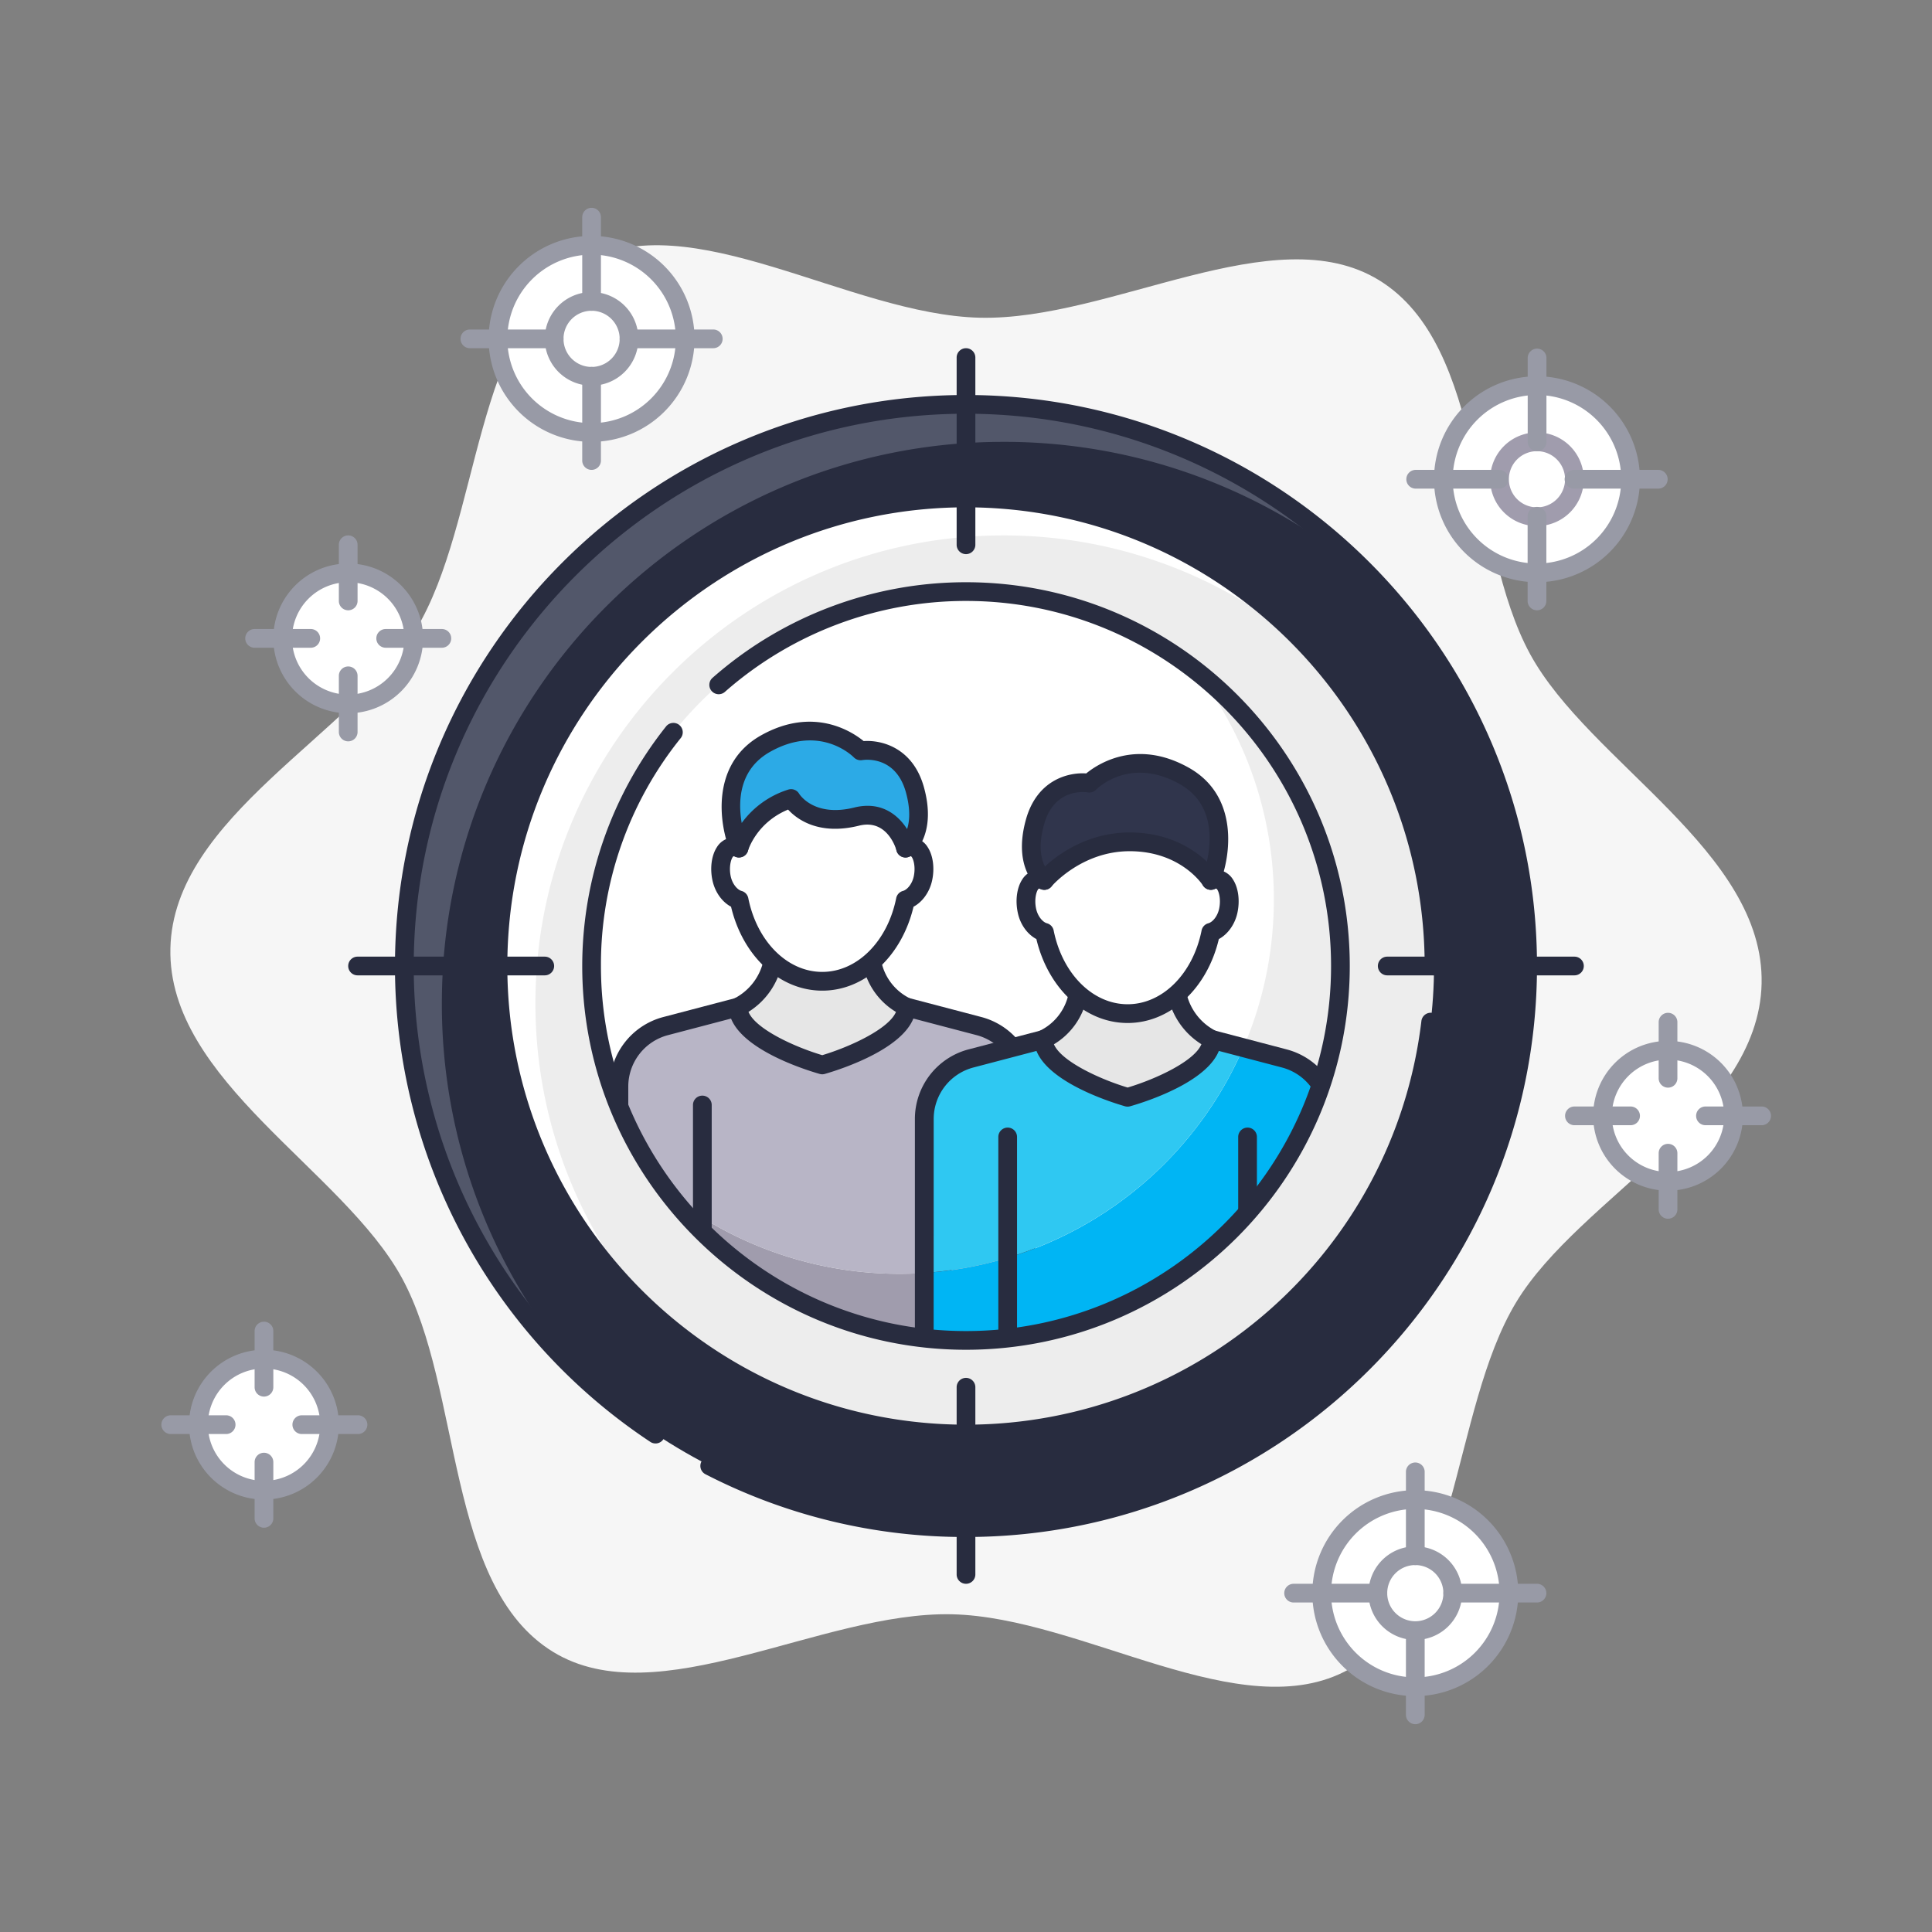 <svg id="a30b2517-2d68-4373-8cfe-73a00a4ec98e" data-name="Capa 1" xmlns="http://www.w3.org/2000/svg" xmlns:xlink="http://www.w3.org/1999/xlink" viewBox="0 0 1080 1080"><rect x="0" y="0" width="1080" height="1080" fill="#808080" stroke="none"/><defs><style>.bf063c28-5b1e-480f-8c8e-c60db1832776{fill:none;}.ad5c8429-be0d-4bf7-bfaf-46cff1842a33{fill:#f6f6f6;}.ae3e8f9e-9554-4d31-8834-dd71ff027259{fill:#282c3f;}.e71a60b7-533f-470f-a152-f2ea28506cd6{fill:#52576a;}.b8d4c8ea-1594-4c74-a88c-4e00eb276139{fill:#ededed;}.ff5da3a0-41b0-4374-81cd-16a25b684fa4{fill:#fff;}.b204c5c2-f6e7-4a3f-bce3-0c4c44dd00dd{clip-path:url(#a966c1ee-ef16-4f8d-9d14-cc481ab08b6a);}.b09ff4bd-57de-420b-9751-337b7aad5c01{fill:#a09cad;}.f5e4643d-8c7b-4291-9dfb-3aac64c0cabe{fill:#b8b5c6;}.b00e972b-fabe-4e74-819f-0135733a9746{fill:#34234d;}.b562fc3c-e374-45f0-87db-cb746e656fcc{fill:#e6e6e6;}.ac0cc3f5-f247-4e99-8465-6c04e7bcaf90{fill:#2caae6;}.a7c33159-5a0a-47c5-8151-cf843ad657b1{fill:#00b5f4;}.b5dcf029-3a67-4fc0-b759-8f248dfd6b83{fill:#2fc8f2;}.ba7e7b30-74ac-46bf-887c-4cc737ccc712{fill:#30354c;}.be1ef868-eb01-4595-8963-54d82b9413a4{fill:#989aa6;}</style><clipPath id="a966c1ee-ef16-4f8d-9d14-cc481ab08b6a"><circle class="bf063c28-5b1e-480f-8c8e-c60db1832776" cx="540" cy="540" r="209.3"/></clipPath></defs><title>ICONS S2R</title><path class="ad5c8429-be0d-4bf7-bfaf-46cff1842a33" d="M855.36,365.68c-34-62.3-24.25-172.13-84.5-209.07-58.41-35.8-149.74,22.62-223,21s-162-64-221.87-30.8c-61.8,34.25-56.84,144.4-93.49,205.14C197,410.82,96.85,456.36,95.25,530.2s96.46,123.74,129.39,184.12c34,62.3,24.25,172.13,84.5,209.07,58.41,35.8,149.74-22.62,223-21s162,64,221.87,30.8c61.8-34.25,56.84-144.4,93.49-205.14C883,669.18,983.15,623.64,984.75,549.8S888.29,426.06,855.36,365.68Z"/><circle class="ae3e8f9e-9554-4d31-8834-dd71ff027259" cx="540" cy="540" r="313.95"/><path class="e71a60b7-533f-470f-a152-f2ea28506cd6" d="M560.93,247a312.82,312.82,0,0,1,211.29,81.74A313.14,313.14,0,0,0,540,226.05c-173.39,0-313.95,140.56-313.95,314A313.14,313.14,0,0,0,328.72,772.22,312.82,312.82,0,0,1,247,560.93C247,387.54,387.54,247,560.93,247Z"/><circle class="b8d4c8ea-1594-4c74-a88c-4e00eb276139" cx="540" cy="540" r="261.63"/><path class="ff5da3a0-41b0-4374-81cd-16a25b684fa4" d="M560.93,299.3a260.63,260.63,0,0,1,174.21,66.49A260.94,260.94,0,0,0,540,278.37c-144.49,0-261.63,117.14-261.63,261.63a260.94,260.94,0,0,0,87.42,195.14A260.63,260.63,0,0,1,299.3,560.93C299.3,416.44,416.44,299.3,560.93,299.3Z"/><path class="ae3e8f9e-9554-4d31-8834-dd71ff027259" d="M540,806.86c-147.15,0-266.86-119.71-266.86-266.86S392.85,273.14,540,273.14,806.86,392.85,806.86,540a5.23,5.23,0,0,1-10.46,0c0-141.38-115-256.4-256.4-256.4S283.6,398.62,283.6,540s115,256.4,256.4,256.4c129.75,0,239.18-97,254.57-225.63A5.23,5.23,0,0,1,805,572C789,705.9,675,806.86,540,806.86Z"/><path class="ae3e8f9e-9554-4d31-8834-dd71ff027259" d="M540,859.19A315.85,315.85,0,0,1,394.35,824.1a5.23,5.23,0,1,1,4.79-9.31A305.43,305.43,0,0,0,540,848.72c170.23,0,308.72-138.49,308.72-308.72S710.23,231.28,540,231.28,231.28,369.77,231.28,540a308.36,308.36,0,0,0,138,257.28,5.23,5.23,0,1,1-5.79,8.71,318.79,318.79,0,0,1-142.7-266C220.81,364,364,220.81,540,220.81S859.19,364,859.19,540,716,859.19,540,859.19Z"/><path class="b8d4c8ea-1594-4c74-a88c-4e00eb276139" d="M668.19,374.6a208.38,208.38,0,0,1,43.9,128.19c0,115.6-93.7,209.3-209.3,209.3a208.38,208.38,0,0,1-128.19-43.9A208.91,208.91,0,0,0,540,749.3c115.59,0,209.3-93.71,209.3-209.3A208.91,208.91,0,0,0,668.19,374.6Z"/><path class="ff5da3a0-41b0-4374-81cd-16a25b684fa4" d="M712.09,502.79a208.38,208.38,0,0,0-43.9-128.19A208.35,208.35,0,0,0,540,330.7c-115.59,0-209.3,93.71-209.3,209.3a208.35,208.35,0,0,0,43.9,128.19,208.38,208.38,0,0,0,128.19,43.9C618.39,712.09,712.09,618.39,712.09,502.79Z"/><g class="b204c5c2-f6e7-4a3f-bce3-0c4c44dd00dd"><path class="b09ff4bd-57de-420b-9751-337b7aad5c01" d="M346,641.34V830.87H573.34v-131A209.34,209.34,0,0,1,346,641.34Z"/><path class="f5e4643d-8c7b-4291-9dfb-3aac64c0cabe" d="M547.25,573.59,506.72,563H412.58l-40.51,10.64A35,35,0,0,0,346,607.42v33.92a209.34,209.34,0,0,0,227.37,58.53V607.43A35,35,0,0,0,547.25,573.59Z"/><path class="ae3e8f9e-9554-4d31-8834-dd71ff027259" d="M392.61,836.1a5.23,5.23,0,0,1-5.23-5.23V617.48a5.24,5.24,0,0,1,10.47,0V830.87A5.24,5.24,0,0,1,392.61,836.1Z"/><path class="b00e972b-fabe-4e74-819f-0135733a9746" d="M526.7,836.1a5.23,5.23,0,0,1-5.23-5.23V617.48a5.24,5.24,0,0,1,10.47,0V830.87A5.24,5.24,0,0,1,526.7,836.1Z"/><path class="ae3e8f9e-9554-4d31-8834-dd71ff027259" d="M573.34,836.1H346a5.23,5.23,0,0,1-5.23-5.23V607.42a40.24,40.24,0,0,1,30-38.89l40.51-10.64a5.39,5.39,0,0,1,1.33-.17h94.14a5.39,5.39,0,0,1,1.33.17l40.53,10.64a40.25,40.25,0,0,1,30,38.9V830.87A5.24,5.24,0,0,1,573.34,836.1ZM351.21,825.64h216.9V607.43a29.77,29.77,0,0,0-22.19-28.78l-39.87-10.47h-92.8L373.4,578.65h0a29.75,29.75,0,0,0-22.19,28.77Zm20.86-252h0Z"/><path class="b562fc3c-e374-45f0-87db-cb746e656fcc" d="M459.66,595.31S412.88,582,412.58,563A36.46,36.46,0,0,0,432,537.47c.31-1.63.55-12,.73-13.55l53.88,0c.2,1.8.49,12.42.86,14.35A35.09,35.09,0,0,0,506.73,563C506.3,581.9,459.66,595.31,459.66,595.31Z"/><path class="ae3e8f9e-9554-4d31-8834-dd71ff027259" d="M459.66,600.54a5.31,5.31,0,0,1-1.43-.2c-8.44-2.41-50.53-15.5-50.88-37.3a5.25,5.25,0,0,1,2.84-4.75,31.37,31.37,0,0,0,16.69-21.78c.12-.83.29-5.06.39-7.59s.2-4.9.28-5.6a5.23,5.23,0,0,1,5.2-4.63h0l53.88,0a5.24,5.24,0,0,1,5.2,4.63c.08.77.19,3,.31,5.61s.33,7.37.49,8.36A29.69,29.69,0,0,0,509,558.26a5.24,5.24,0,0,1,2.92,4.81c-.48,21.7-42.45,34.85-50.85,37.27A5.57,5.57,0,0,1,459.66,600.54Zm-41.25-34.9c3.82,9.4,25.09,19.38,41.24,24.21,16.08-4.85,37.25-14.81,41.2-24.17a39.74,39.74,0,0,1-18.49-26.38,94.8,94.8,0,0,1-.68-9.87,1.93,1.93,0,0,0,0-.24l-43.94,0c0,.06,0,.11,0,.17-.21,5.29-.33,7.91-.55,9.11A41.7,41.7,0,0,1,418.41,565.64Z"/><path class="ff5da3a0-41b0-4374-81cd-16a25b684fa4" d="M409,473.53c5.12-1.09,11.9,5.63,13.63,13.5s-1,15.14-6.12,16.22S405.13,499,403.4,491.16,403.87,474.61,409,473.53Z"/><path class="ff5da3a0-41b0-4374-81cd-16a25b684fa4" d="M510.33,473.53c-5.11-1.09-11.89,5.63-13.62,13.5s1,15.14,6.12,16.22,11.35-4.22,13.09-12.09S515.45,474.61,510.33,473.53Z"/><ellipse class="ff5da3a0-41b0-4374-81cd-16a25b684fa4" cx="459.66" cy="488.4" rx="47.98" ry="60.15"/><path class="ae3e8f9e-9554-4d31-8834-dd71ff027259" d="M459.66,553.78c-23.75,0-44.4-19.15-51-46.92-5-2.65-8.94-8.14-10.36-14.58-1.51-6.85-.59-14,2.41-18.64a11.34,11.34,0,0,1,7.19-5.23h0a9.22,9.22,0,0,1,1.19-.18c7-26.86,27.27-45.21,50.58-45.21s43.55,18.35,50.58,45.21a9.49,9.49,0,0,1,1.19.18,11.35,11.35,0,0,1,7.19,5.23c3,4.65,3.92,11.79,2.41,18.64-1.42,6.45-5.4,11.93-10.37,14.58C504.06,534.63,483.41,553.78,459.66,553.78Zm-49.58-75.14c-1.11.53-2.87,5.47-1.57,11.39,1,4.4,3.82,7.4,6,8a5.25,5.25,0,0,1,3.78,4c4.87,24.3,21.87,41.27,41.35,41.27s36.48-17,41.35-41.27a5.25,5.25,0,0,1,3.78-4c2.19-.58,5-3.58,6-8,1.31-5.95-.48-10.89-1.58-11.39a2.37,2.37,0,0,0-.89.25,5.23,5.23,0,0,1-7.26-3.78c-4.77-24.51-21.81-41.62-41.42-41.62S423,450.6,418.24,475.11a5.23,5.23,0,0,1-7.26,3.78A3,3,0,0,0,410.08,478.64Zm0,0Zm0,0ZM409,473.53h0Z"/><path class="ac0cc3f5-f247-4e99-8465-6c04e7bcaf90" d="M506.22,474.11s11.92-8.48,5.22-32.62c-7.14-25.74-30.37-21.77-30.37-21.77s-21.12-21.91-52.95-4.15-15,58.54-15,58.54,5.7-20.1,29.16-27.73c0,0,9.84,16.75,36.63,10.1C499.94,451.25,506.22,474.11,506.22,474.11Z"/><path class="ae3e8f9e-9554-4d31-8834-dd71ff027259" d="M413.1,479.34a5.24,5.24,0,0,1-4.84-3.23c-6.43-15.59-11.09-49.27,17.31-65.11,29.11-16.24,50.67-2.07,57.21,3.27,10.25-.71,27.61,3.83,33.71,25.82,7.58,27.36-6.63,37.85-7.24,38.28a5.22,5.22,0,0,1-8.07-2.86c-.53-1.86-5.56-17.83-21-13.95-22.4,5.56-34.61-3.53-39.64-9-17.78,7.36-22.34,22.77-22.39,22.94a5.22,5.22,0,0,1-4.73,3.79ZM485,450.45c10.6,0,17.79,6.3,22.07,13,1.39-4.25,2-10.85-.66-20.53-5.64-20.36-22.58-18.31-24.48-18a5.34,5.34,0,0,1-4.62-1.53c-.74-.76-18.89-18.7-46.63-3.22C413,430,412.54,448,414.62,460.05a51.14,51.14,0,0,1,26-18.65,5.23,5.23,0,0,1,6.12,2.33c.31.5,8.5,13.24,30.86,7.67A30.53,30.53,0,0,1,485,450.45Z"/><path class="a7c33159-5a0a-47c5-8151-cf843ad657b1" d="M717.93,591.67l-22.92-6A209.34,209.34,0,0,1,516.66,711.59V849H744V625.5A35,35,0,0,0,717.93,591.67Z"/><path class="b5dcf029-3a67-4fc0-b759-8f248dfd6b83" d="M695,585.65,677.42,581H583.28l-40.53,10.64a35,35,0,0,0-26.09,33.84v86.08A209.34,209.34,0,0,0,695,585.65Z"/><path class="ae3e8f9e-9554-4d31-8834-dd71ff027259" d="M697.39,854.18a5.23,5.23,0,0,1-5.23-5.23V635.56a5.23,5.23,0,0,1,10.46,0V849A5.23,5.23,0,0,1,697.39,854.18Z"/><path class="ae3e8f9e-9554-4d31-8834-dd71ff027259" d="M563.3,854.18a5.23,5.23,0,0,1-5.23-5.23V635.56a5.23,5.23,0,0,1,10.46,0V849A5.23,5.23,0,0,1,563.3,854.18Z"/><path class="ae3e8f9e-9554-4d31-8834-dd71ff027259" d="M744,854.18H516.66a5.23,5.23,0,0,1-5.23-5.23V625.51a40.23,40.23,0,0,1,30-38.9L582,576a5.39,5.39,0,0,1,1.33-.17h94.14a5.39,5.39,0,0,1,1.33.17l40.51,10.64h0a40.23,40.23,0,0,1,30,38.89V849A5.23,5.23,0,0,1,744,854.18ZM521.89,843.72H738.8V625.5a29.77,29.77,0,0,0-22.2-28.77l-39.85-10.46H584l-39.87,10.47a29.77,29.77,0,0,0-22.19,28.77Z"/><path class="b562fc3c-e374-45f0-87db-cb746e656fcc" d="M630.34,613.39s46.78-13.33,47.08-32.36A36.47,36.47,0,0,1,658,555.56c-.31-1.64-.55-12-.73-13.55l-53.87,0c-.21,1.79-.49,12.41-.87,14.34A35.07,35.07,0,0,1,583.28,581C583.69,600,630.34,613.39,630.34,613.39Z"/><path class="ae3e8f9e-9554-4d31-8834-dd71ff027259" d="M630.34,618.62a5.44,5.44,0,0,1-1.44-.2c-8.41-2.42-50.37-15.57-50.86-37.27a5.24,5.24,0,0,1,2.93-4.81,29.7,29.7,0,0,0,16.4-21c.16-1,.38-5.73.49-8.3s.23-4.88.32-5.65a5.24,5.24,0,0,1,5.19-4.63l53.88,0h0a5.24,5.24,0,0,1,5.2,4.64c.08.7.18,3,.29,5.56s.26,6.8.39,7.69a31.39,31.39,0,0,0,16.68,21.72,5.23,5.23,0,0,1,2.85,4.74c-.35,21.8-42.45,34.9-50.88,37.3A5.38,5.38,0,0,1,630.34,618.62Zm-41.19-34.86c4,9.38,25.12,19.33,41.2,24.18,16.16-4.84,37.42-14.82,41.24-24.22a41.74,41.74,0,0,1-18.76-27.2c-.22-1.21-.34-3.83-.55-9.13a.76.76,0,0,0,0-.15l-43.94,0c0,.09,0,.19,0,.28a92.69,92.69,0,0,1-.67,9.83A39.76,39.76,0,0,1,589.15,583.76Z"/><path class="ff5da3a0-41b0-4374-81cd-16a25b684fa4" d="M681,491.61c-5.12-1.09-11.9,5.64-13.63,13.5s1,15.14,6.12,16.23,11.36-4.23,13.09-12.1S686.13,492.7,681,491.61Z"/><path class="ff5da3a0-41b0-4374-81cd-16a25b684fa4" d="M579.67,491.61c5.11-1.09,11.89,5.64,13.62,13.5s-1,15.14-6.12,16.23-11.35-4.23-13.09-12.1S574.55,492.7,579.67,491.61Z"/><path class="ff5da3a0-41b0-4374-81cd-16a25b684fa4" d="M630.34,446.34c-26.49,0-48,26.92-48,60.14s21.49,60.15,48,60.15,48-26.93,48-60.15S656.84,446.34,630.34,446.34Z"/><path class="ae3e8f9e-9554-4d31-8834-dd71ff027259" d="M630.34,571.86c-23.74,0-44.39-19.15-51-46.92-5-2.65-9-8.13-10.36-14.58-1.51-6.85-.59-14,2.4-18.64a11.38,11.38,0,0,1,7.2-5.23,11.58,11.58,0,0,1,1.18-.18c7-26.86,27.28-45.2,50.58-45.2s43.55,18.34,50.59,45.2a9.18,9.18,0,0,1,1.17.18h0a11.34,11.34,0,0,1,7.19,5.23c3,4.65,3.92,11.79,2.41,18.65-1.42,6.44-5.4,11.92-10.36,14.57C674.74,552.71,654.09,571.86,630.34,571.86Zm-49.57-75.13h0c-1.08.48-2.87,5.43-1.55,11.38,1,4.41,3.82,7.4,6,8a5.22,5.22,0,0,1,3.78,4c4.87,24.3,21.87,41.27,41.35,41.27s36.49-17,41.35-41.27a5.22,5.22,0,0,1,3.78-4c2.2-.59,5-3.58,6-8,1.31-5.93-.46-10.86-1.57-11.39a2.41,2.41,0,0,0-.89.24,5.22,5.22,0,0,1-7.26-3.77C667,468.69,650,451.57,630.34,451.57s-36.65,17.12-41.42,41.62a5.22,5.22,0,0,1-7.26,3.78A2.22,2.22,0,0,0,580.77,496.73Z"/><path class="ba7e7b30-74ac-46bf-887c-4cc737ccc712" d="M583.78,492.19s-11.91-8.48-5.22-32.62c7.14-25.74,30.38-21.76,30.38-21.76s21.11-21.92,52.95-4.16,15,58.54,15,58.54-13.6-21.6-45.4-21.6C601.66,470.59,583.78,492.19,583.78,492.19Z"/><path class="ae3e8f9e-9554-4d31-8834-dd71ff027259" d="M676.9,497.43a5.25,5.25,0,0,1-4.43-2.45c-.49-.76-12.66-19.15-41-19.15-26.89,0-43.53,19.51-43.69,19.71a5.27,5.27,0,0,1-7.06.92c-.61-.44-14.82-10.93-7.23-38.29,6.09-22,23.41-26.53,33.71-25.82,6.53-5.34,28.09-19.52,57.21-3.27,28.39,15.84,23.73,49.52,17.3,65.11a5.24,5.24,0,0,1-4.39,3.22Zm-71.68-54.66c-5.53,0-17.13,2-21.62,18.2-3.38,12.2-1.5,19.5.54,23.39,7.42-6.84,23.91-19,47.36-19,21.74,0,35.69,9.27,43.15,16.3,2.67-11.76,4.08-32.62-15.31-43.44-27.75-15.48-45.9,2.46-46.65,3.24a5.33,5.33,0,0,1-4.64,1.51A17.38,17.38,0,0,0,605.22,442.77Z"/></g><path class="ae3e8f9e-9554-4d31-8834-dd71ff027259" d="M540,754.53c-118.29,0-214.53-96.24-214.53-214.53a215.12,215.12,0,0,1,47-134.09,5.24,5.24,0,0,1,8.17,6.55A201.84,201.84,0,0,0,335.93,540c0,112.53,91.54,204.07,204.07,204.07S744.07,652.53,744.07,540,652.53,335.93,540,335.93a203.87,203.87,0,0,0-134.78,50.84,5.23,5.23,0,1,1-6.92-7.85A214.32,214.32,0,0,1,540,325.47c118.29,0,214.53,96.24,214.53,214.53S658.29,754.53,540,754.53Z"/><path class="ae3e8f9e-9554-4d31-8834-dd71ff027259" d="M880.12,545.23H775.47a5.23,5.23,0,1,1,0-10.46H880.12a5.23,5.23,0,0,1,0,10.46Z"/><path class="ae3e8f9e-9554-4d31-8834-dd71ff027259" d="M304.53,545.23H199.88a5.23,5.23,0,1,1,0-10.46H304.53a5.23,5.23,0,1,1,0,10.46Z"/><path class="ae3e8f9e-9554-4d31-8834-dd71ff027259" d="M540,885.35a5.23,5.23,0,0,1-5.23-5.23V775.47a5.23,5.23,0,1,1,10.46,0V880.12A5.23,5.23,0,0,1,540,885.35Z"/><path class="ae3e8f9e-9554-4d31-8834-dd71ff027259" d="M540,309.77a5.24,5.24,0,0,1-5.23-5.24V199.88a5.23,5.23,0,0,1,10.46,0V304.53A5.24,5.24,0,0,1,540,309.77Z"/><circle class="ff5da3a0-41b0-4374-81cd-16a25b684fa4" cx="147.56" cy="796.4" r="36.63"/><path class="be1ef868-eb01-4595-8963-54d82b9413a4" d="M147.56,838.26a41.87,41.87,0,1,1,41.86-41.86A41.91,41.91,0,0,1,147.56,838.26Zm0-73.26A31.4,31.4,0,1,0,179,796.4,31.43,31.43,0,0,0,147.56,765Z"/><path class="be1ef868-eb01-4595-8963-54d82b9413a4" d="M126.63,801.63H95.23a5.24,5.24,0,0,1,0-10.47h31.4a5.24,5.24,0,0,1,0,10.47Z"/><path class="be1ef868-eb01-4595-8963-54d82b9413a4" d="M199.88,801.63H168.49a5.24,5.24,0,0,1,0-10.47h31.39a5.24,5.24,0,1,1,0,10.47Z"/><path class="be1ef868-eb01-4595-8963-54d82b9413a4" d="M147.56,854a5.23,5.23,0,0,1-5.23-5.23V817.33a5.23,5.23,0,1,1,10.46,0v31.39A5.23,5.23,0,0,1,147.56,854Z"/><path class="be1ef868-eb01-4595-8963-54d82b9413a4" d="M147.56,780.7a5.23,5.23,0,0,1-5.23-5.23v-31.4a5.23,5.23,0,0,1,10.46,0v31.4A5.23,5.23,0,0,1,147.56,780.7Z"/><circle class="ff5da3a0-41b0-4374-81cd-16a25b684fa4" cx="330.7" cy="189.42" r="52.33"/><path class="be1ef868-eb01-4595-8963-54d82b9413a4" d="M330.7,247a57.56,57.56,0,1,1,57.56-57.56A57.62,57.62,0,0,1,330.7,247Zm0-104.65a47.09,47.09,0,1,0,47.09,47.09A47.15,47.15,0,0,0,330.7,142.33Z"/><circle class="ff5da3a0-41b0-4374-81cd-16a25b684fa4" cx="330.7" cy="189.42" r="20.93"/><path class="be1ef868-eb01-4595-8963-54d82b9413a4" d="M330.7,215.58a26.16,26.16,0,1,1,26.16-26.16A26.2,26.2,0,0,1,330.7,215.58Zm0-41.86a15.7,15.7,0,1,0,15.7,15.7A15.71,15.71,0,0,0,330.7,173.72Z"/><path class="be1ef868-eb01-4595-8963-54d82b9413a4" d="M309.77,194.65h-47.1a5.23,5.23,0,0,1,0-10.46h47.1a5.23,5.23,0,1,1,0,10.46Z"/><path class="be1ef868-eb01-4595-8963-54d82b9413a4" d="M398.72,194.65H351.63a5.23,5.23,0,0,1,0-10.46h47.09a5.23,5.23,0,0,1,0,10.46Z"/><path class="be1ef868-eb01-4595-8963-54d82b9413a4" d="M330.7,262.67a5.23,5.23,0,0,1-5.23-5.23V210.35a5.23,5.23,0,0,1,10.46,0v47.09A5.23,5.23,0,0,1,330.7,262.67Z"/><path class="be1ef868-eb01-4595-8963-54d82b9413a4" d="M330.7,173.72a5.23,5.23,0,0,1-5.23-5.23V121.4a5.23,5.23,0,1,1,10.46,0v47.09A5.23,5.23,0,0,1,330.7,173.72Z"/><circle class="ff5da3a0-41b0-4374-81cd-16a25b684fa4" cx="791.16" cy="890.58" r="52.33"/><path class="be1ef868-eb01-4595-8963-54d82b9413a4" d="M791.16,948.14a57.56,57.56,0,1,1,57.56-57.56A57.63,57.63,0,0,1,791.16,948.14Zm0-104.65a47.09,47.09,0,1,0,47.1,47.09A47.15,47.15,0,0,0,791.16,843.49Z"/><circle class="ff5da3a0-41b0-4374-81cd-16a25b684fa4" cx="791.16" cy="890.58" r="20.93"/><path class="be1ef868-eb01-4595-8963-54d82b9413a4" d="M791.16,916.74a26.16,26.16,0,1,1,26.17-26.16A26.19,26.19,0,0,1,791.16,916.74Zm0-41.86a15.7,15.7,0,1,0,15.7,15.7A15.72,15.72,0,0,0,791.16,874.88Z"/><path class="be1ef868-eb01-4595-8963-54d82b9413a4" d="M770.23,895.81H723.14a5.23,5.23,0,0,1,0-10.46h47.09a5.23,5.23,0,1,1,0,10.46Z"/><path class="be1ef868-eb01-4595-8963-54d82b9413a4" d="M859.19,895.81h-47.1a5.23,5.23,0,0,1,0-10.46h47.1a5.23,5.23,0,0,1,0,10.46Z"/><path class="be1ef868-eb01-4595-8963-54d82b9413a4" d="M791.16,963.84a5.24,5.24,0,0,1-5.23-5.24V911.51a5.24,5.24,0,0,1,10.47,0V958.6A5.25,5.25,0,0,1,791.16,963.84Z"/><path class="be1ef868-eb01-4595-8963-54d82b9413a4" d="M791.16,874.88a5.23,5.23,0,0,1-5.23-5.23V822.56a5.24,5.24,0,0,1,10.47,0v47.09A5.24,5.24,0,0,1,791.16,874.88Z"/><circle class="ff5da3a0-41b0-4374-81cd-16a25b684fa4" cx="859.19" cy="267.91" r="52.33"/><path class="be1ef868-eb01-4595-8963-54d82b9413a4" d="M859.19,325.47a57.56,57.56,0,1,1,57.55-57.56A57.63,57.63,0,0,1,859.19,325.47Zm0-104.66a47.1,47.1,0,1,0,47.09,47.1A47.15,47.15,0,0,0,859.19,220.81Z"/><circle class="ff5da3a0-41b0-4374-81cd-16a25b684fa4" cx="859.19" cy="267.91" r="20.93"/><path class="b09ff4bd-57de-420b-9751-337b7aad5c01" d="M859.19,294.07a26.17,26.17,0,1,1,26.16-26.16A26.2,26.2,0,0,1,859.19,294.07Zm0-41.86a15.7,15.7,0,1,0,15.69,15.7A15.71,15.71,0,0,0,859.19,252.21Z"/><path class="be1ef868-eb01-4595-8963-54d82b9413a4" d="M838.26,273.14h-47.1a5.24,5.24,0,0,1,0-10.47h47.1a5.24,5.24,0,0,1,0,10.47Z"/><path class="be1ef868-eb01-4595-8963-54d82b9413a4" d="M927.21,273.14H880.12a5.24,5.24,0,1,1,0-10.47h47.09a5.24,5.24,0,0,1,0,10.47Z"/><path class="be1ef868-eb01-4595-8963-54d82b9413a4" d="M859.19,341.16a5.24,5.24,0,0,1-5.24-5.23V288.84a5.24,5.24,0,1,1,10.47,0v47.09A5.23,5.23,0,0,1,859.19,341.16Z"/><path class="be1ef868-eb01-4595-8963-54d82b9413a4" d="M859.19,252.21A5.24,5.24,0,0,1,854,247v-47.1a5.24,5.24,0,0,1,10.47,0V247A5.23,5.23,0,0,1,859.19,252.21Z"/><circle class="ff5da3a0-41b0-4374-81cd-16a25b684fa4" cx="194.65" cy="356.86" r="36.63"/><path class="be1ef868-eb01-4595-8963-54d82b9413a4" d="M194.65,398.72a41.86,41.86,0,1,1,41.86-41.86A41.91,41.91,0,0,1,194.65,398.72Zm0-73.25a31.4,31.4,0,1,0,31.4,31.39A31.42,31.42,0,0,0,194.65,325.47Z"/><path class="be1ef868-eb01-4595-8963-54d82b9413a4" d="M173.72,362.09H142.33a5.23,5.23,0,1,1,0-10.46h31.39a5.23,5.23,0,0,1,0,10.46Z"/><path class="be1ef868-eb01-4595-8963-54d82b9413a4" d="M247,362.09h-31.4a5.23,5.23,0,0,1,0-10.46H247a5.23,5.23,0,0,1,0,10.46Z"/><path class="be1ef868-eb01-4595-8963-54d82b9413a4" d="M194.65,414.42a5.23,5.23,0,0,1-5.23-5.23v-31.4a5.23,5.23,0,1,1,10.46,0v31.4A5.23,5.23,0,0,1,194.65,414.42Z"/><path class="be1ef868-eb01-4595-8963-54d82b9413a4" d="M194.65,341.16a5.23,5.23,0,0,1-5.23-5.23v-31.4a5.23,5.23,0,0,1,10.46,0v31.4A5.23,5.23,0,0,1,194.65,341.16Z"/><circle class="ff5da3a0-41b0-4374-81cd-16a25b684fa4" cx="932.44" cy="623.72" r="36.63"/><path class="be1ef868-eb01-4595-8963-54d82b9413a4" d="M932.44,665.58a41.86,41.86,0,1,1,41.86-41.86A41.91,41.91,0,0,1,932.44,665.58Zm0-73.25a31.4,31.4,0,1,0,31.4,31.39A31.42,31.42,0,0,0,932.44,592.33Z"/><path class="be1ef868-eb01-4595-8963-54d82b9413a4" d="M911.51,629H880.12a5.23,5.23,0,1,1,0-10.46h31.39a5.23,5.23,0,0,1,0,10.46Z"/><path class="be1ef868-eb01-4595-8963-54d82b9413a4" d="M984.77,629h-31.4a5.23,5.23,0,0,1,0-10.46h31.4a5.23,5.23,0,0,1,0,10.46Z"/><path class="be1ef868-eb01-4595-8963-54d82b9413a4" d="M932.44,681.28a5.23,5.23,0,0,1-5.23-5.23v-31.4a5.23,5.23,0,1,1,10.46,0v31.4A5.23,5.23,0,0,1,932.44,681.28Z"/><path class="be1ef868-eb01-4595-8963-54d82b9413a4" d="M932.44,608a5.23,5.23,0,0,1-5.23-5.23V571.4a5.23,5.23,0,1,1,10.46,0v31.39A5.23,5.23,0,0,1,932.44,608Z"/></svg>
